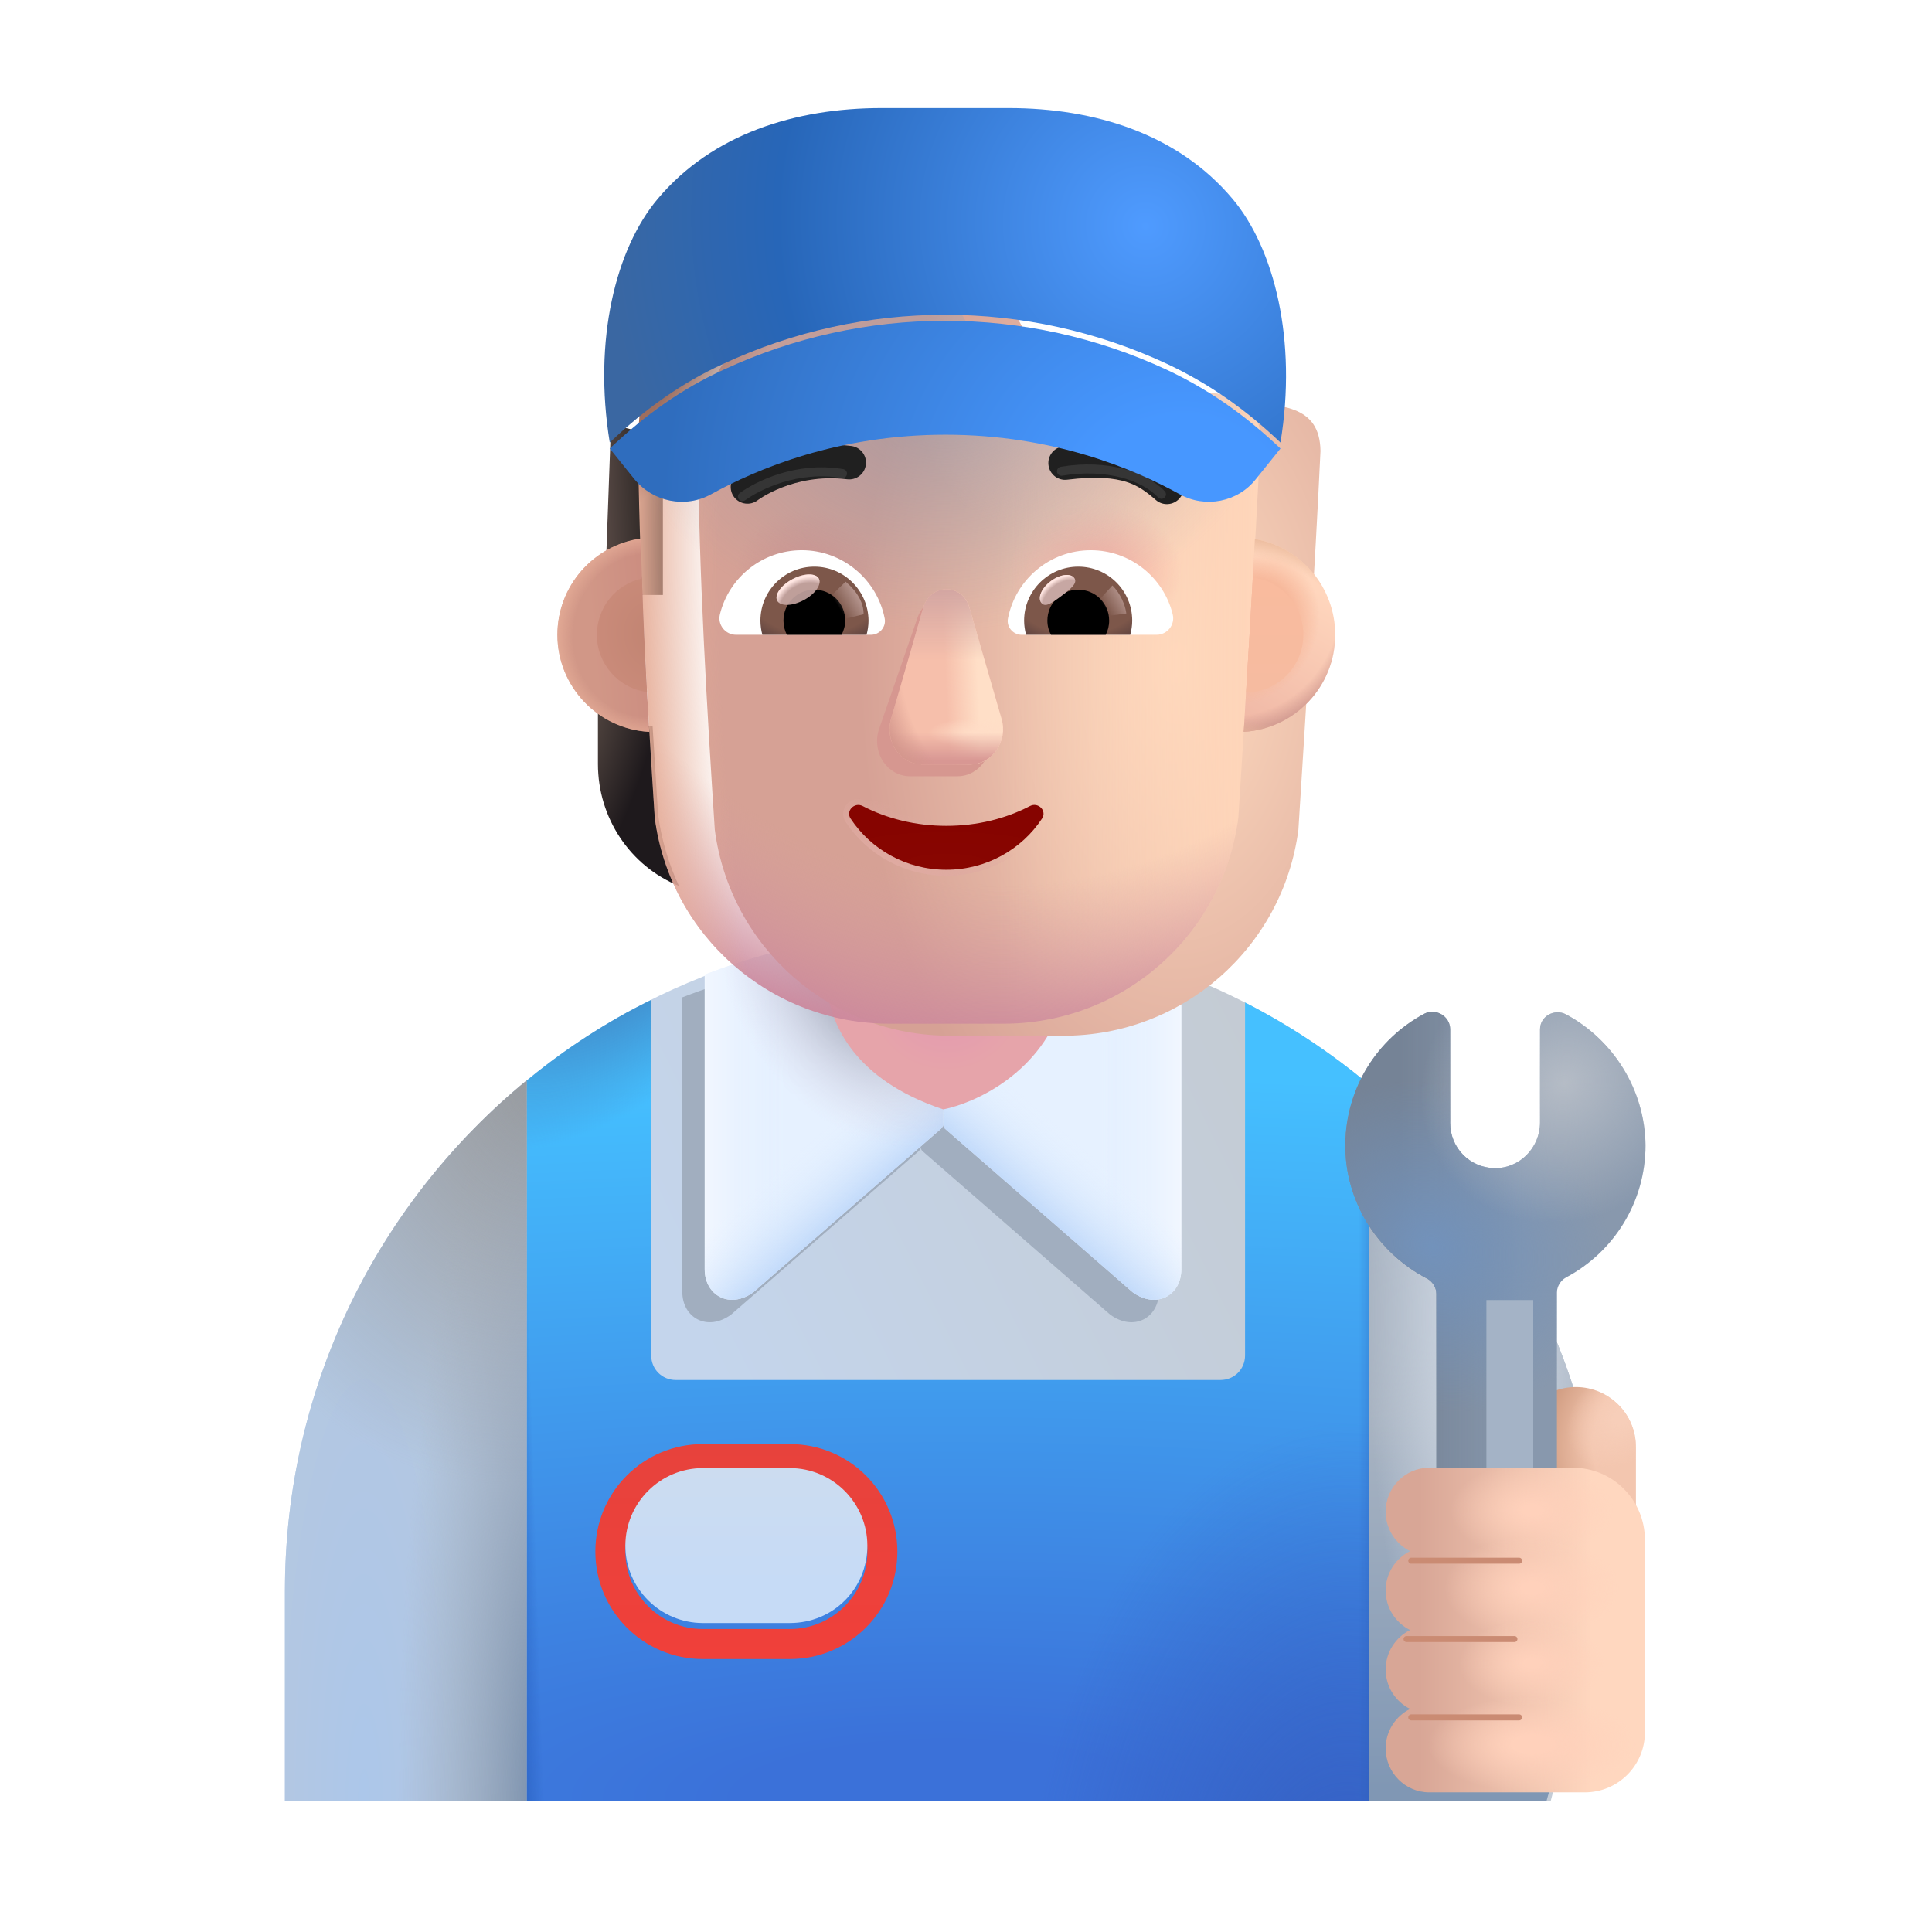 <?xml version="1.0" encoding="UTF-8" standalone="no"?><svg width='152' height='152' viewBox='0 0 152 152' fill='none' xmlns='http://www.w3.org/2000/svg'>
<path d='M74.381 73.223C45.706 73.223 22.416 96.465 22.416 125.187V141.721H121.995L126.298 125.187C126.298 96.465 103.056 73.223 74.381 73.223Z' fill='url(#paint0_linear_1_80)'/>
<g filter='url(#filter0_f_1_80)'>
<path d='M91.178 101.636V78.45C87.766 77.13 84.179 76.16 80.462 75.585L72.43 83.977L64.404 75.591C60.686 76.17 57.096 77.143 53.681 78.466V101.636C53.681 103.682 55.656 104.792 57.52 103.426L72.268 90.576C72.371 90.487 72.43 90.357 72.43 90.22C72.43 90.357 72.489 90.487 72.592 90.576L87.34 103.426C89.204 104.792 91.178 103.682 91.178 101.636Z' fill='#A1AEBF'/>
</g>
<path d='M92.94 76.683V99.869C92.94 101.915 90.966 103.025 89.102 101.659L74.353 88.809C74.251 88.719 74.192 88.59 74.192 88.453V82.21L82.223 73.818C85.94 74.393 89.527 75.363 92.94 76.683Z' fill='#E6F1FF'/>
<path d='M92.94 76.683V99.869C92.94 101.915 90.966 103.025 89.102 101.659L74.353 88.809C74.251 88.719 74.192 88.59 74.192 88.453V82.21L82.223 73.818C85.94 74.393 89.527 75.363 92.94 76.683Z' fill='url(#paint1_linear_1_80)'/>
<path d='M92.94 76.683V99.869C92.94 101.915 90.966 103.025 89.102 101.659L74.353 88.809C74.251 88.719 74.192 88.59 74.192 88.453V82.21L82.223 73.818C85.94 74.393 89.527 75.363 92.94 76.683Z' fill='url(#paint2_linear_1_80)'/>
<path d='M55.443 76.683V99.869C55.443 101.915 57.417 103.025 59.281 101.659L74.029 88.809C74.132 88.719 74.192 88.59 74.192 88.453V82.21L66.16 73.818C62.443 74.393 58.856 75.363 55.443 76.683Z' fill='#E6F1FF'/>
<path d='M55.443 76.683V99.869C55.443 101.915 57.417 103.025 59.281 101.659L74.029 88.809C74.132 88.719 74.192 88.59 74.192 88.453V82.21L66.16 73.818C62.443 74.393 58.856 75.363 55.443 76.683Z' fill='url(#paint3_linear_1_80)'/>
<path d='M55.443 76.683V99.869C55.443 101.915 57.417 103.025 59.281 101.659L74.029 88.809C74.132 88.719 74.192 88.59 74.192 88.453V82.21L66.16 73.818C62.443 74.393 58.856 75.363 55.443 76.683Z' fill='url(#paint4_linear_1_80)'/>
<path d='M55.443 76.683V99.869C55.443 101.915 57.417 103.025 59.281 101.659L74.029 88.809C74.132 88.719 74.192 88.59 74.192 88.453V82.21L66.16 73.818C62.443 74.393 58.856 75.363 55.443 76.683Z' fill='url(#paint5_radial_1_80)'/>
<path d='M41.454 141.721V84.984C29.835 94.511 22.416 108.976 22.416 125.187V141.721H41.454Z' fill='url(#paint6_radial_1_80)'/>
<path d='M41.454 141.721V84.984C29.835 94.511 22.416 108.976 22.416 125.187V141.721H41.454Z' fill='url(#paint7_radial_1_80)'/>
<path d='M41.454 141.721V84.984C29.835 94.511 22.416 108.976 22.416 125.187V141.721H41.454Z' fill='url(#paint8_radial_1_80)'/>
<path d='M107.592 85.236V141.722H121.664L126.299 125.188C126.299 109.118 119.024 94.764 107.592 85.236Z' fill='url(#paint9_linear_1_80)'/>
<path d='M107.592 85.236V141.722H121.664L126.299 125.188C126.299 109.118 119.024 94.764 107.592 85.236Z' fill='url(#paint10_radial_1_80)'/>
<path d='M123.983 109.126C126.581 109.126 128.707 111.252 128.707 113.85V124.668H119.259V113.85C119.259 111.252 121.385 109.126 123.983 109.126Z' fill='url(#paint11_radial_1_80)'/>
<path d='M123.983 109.126C126.581 109.126 128.707 111.252 128.707 113.85V124.668H119.259V113.85C119.259 111.252 121.385 109.126 123.983 109.126Z' fill='url(#paint12_radial_1_80)'/>
<path d='M97.955 78.872V106.635C97.955 107.721 97.105 108.572 96.018 108.572H53.171C52.084 108.572 51.234 107.721 51.234 106.635V78.668C50.576 78.989 49.925 79.326 49.281 79.678C47.572 80.622 45.922 81.661 44.337 82.785C43.347 83.492 42.385 84.231 41.455 84.999V141.722H107.734V85.354C104.743 82.843 101.464 80.664 97.955 78.872Z' fill='url(#paint13_radial_1_80)'/>
<path d='M97.955 78.872V106.635C97.955 107.721 97.105 108.572 96.018 108.572H53.171C52.084 108.572 51.234 107.721 51.234 106.635V78.668C50.576 78.989 49.925 79.326 49.281 79.678C47.572 80.622 45.922 81.661 44.337 82.785C43.347 83.492 42.385 84.231 41.455 84.999V141.722H107.734V85.354C104.743 82.843 101.464 80.664 97.955 78.872Z' fill='url(#paint14_radial_1_80)'/>
<path d='M97.955 78.872V106.635C97.955 107.721 97.105 108.572 96.018 108.572H53.171C52.084 108.572 51.234 107.721 51.234 106.635V78.668C50.576 78.989 49.925 79.326 49.281 79.678C47.572 80.622 45.922 81.661 44.337 82.785C43.347 83.492 42.385 84.231 41.455 84.999V141.722H107.734V85.354C104.743 82.843 101.464 80.664 97.955 78.872Z' fill='url(#paint15_linear_1_80)'/>
<path d='M97.955 78.872V106.635C97.955 107.721 97.105 108.572 96.018 108.572H53.171C52.084 108.572 51.234 107.721 51.234 106.635V78.668C50.576 78.989 49.925 79.326 49.281 79.678C47.572 80.622 45.922 81.661 44.337 82.785C43.347 83.492 42.385 84.231 41.455 84.999V141.722H107.734V85.354C104.743 82.843 101.464 80.664 97.955 78.872Z' fill='url(#paint16_linear_1_80)'/>
<path d='M97.955 78.872V106.635C97.955 107.721 97.105 108.572 96.018 108.572H53.171C52.084 108.572 51.234 107.721 51.234 106.635V78.668C50.576 78.989 49.925 79.326 49.281 79.678C47.572 80.622 45.922 81.661 44.337 82.785C43.347 83.492 42.385 84.231 41.455 84.999V141.722H107.734V85.354C104.743 82.843 101.464 80.664 97.955 78.872Z' fill='url(#paint17_radial_1_80)'/>
<g filter='url(#filter1_d_1_80)'>
<path d='M62.145 115.503C65.499 115.503 68.239 118.243 68.239 121.597C68.239 124.951 65.499 127.691 62.145 127.691H55.295C51.941 127.691 49.201 124.951 49.201 121.597C49.201 118.243 51.941 115.503 55.295 115.503H62.145ZM62.145 113.141H55.295C50.618 113.141 46.839 116.92 46.839 121.597C46.839 126.274 50.618 130.053 55.295 130.053H62.145C66.822 130.053 70.601 126.274 70.601 121.597C70.601 116.92 66.822 113.141 62.145 113.141Z' fill='url(#paint18_linear_1_80)'/>
</g>
<g filter='url(#filter2_i_1_80)'>
<path d='M62.145 127.691H55.295C51.941 127.691 49.201 124.951 49.201 121.597C49.201 118.243 51.941 115.503 55.295 115.503H62.145C65.499 115.503 68.239 118.243 68.239 121.597C68.239 124.998 65.546 127.691 62.145 127.691Z' fill='url(#paint19_linear_1_80)'/>
</g>
<g filter='url(#filter3_i_1_80)'>
<path d='M74.21 88.225C67.013 85.826 65.592 81.398 65.186 79.534H83.713C82.031 85.379 76.658 87.745 74.21 88.225Z' fill='url(#paint20_radial_1_80)'/>
</g>
<g filter='url(#filter4_i_1_80)'>
<path d='M122.492 80.511C121.591 80.039 120.453 80.653 120.453 81.693V89.02C120.453 91.005 118.84 92.659 116.848 92.612C114.904 92.565 113.386 91.005 113.386 89.067V81.693C113.386 80.653 112.248 79.991 111.346 80.464C107.647 82.449 105.181 86.278 105.133 90.722C105.086 95.307 107.742 99.325 111.584 101.31C112.011 101.546 112.295 102.019 112.295 102.492V132.271C112.295 134.87 114.429 136.997 117.038 136.997C119.647 136.997 121.781 134.87 121.781 132.271V102.397C121.781 101.924 122.065 101.451 122.492 101.215C126.239 99.23 128.753 95.307 128.753 90.816C128.705 86.42 126.192 82.497 122.492 80.511Z' fill='#8898AD'/>
<path d='M122.492 80.511C121.591 80.039 120.453 80.653 120.453 81.693V89.02C120.453 91.005 118.84 92.659 116.848 92.612C114.904 92.565 113.386 91.005 113.386 89.067V81.693C113.386 80.653 112.248 79.991 111.346 80.464C107.647 82.449 105.181 86.278 105.133 90.722C105.086 95.307 107.742 99.325 111.584 101.31C112.011 101.546 112.295 102.019 112.295 102.492V132.271C112.295 134.87 114.429 136.997 117.038 136.997C119.647 136.997 121.781 134.87 121.781 132.271V102.397C121.781 101.924 122.065 101.451 122.492 101.215C126.239 99.23 128.753 95.307 128.753 90.816C128.705 86.42 126.192 82.497 122.492 80.511Z' fill='url(#paint21_linear_1_80)'/>
<path d='M122.492 80.511C121.591 80.039 120.453 80.653 120.453 81.693V89.02C120.453 91.005 118.84 92.659 116.848 92.612C114.904 92.565 113.386 91.005 113.386 89.067V81.693C113.386 80.653 112.248 79.991 111.346 80.464C107.647 82.449 105.181 86.278 105.133 90.722C105.086 95.307 107.742 99.325 111.584 101.31C112.011 101.546 112.295 102.019 112.295 102.492V132.271C112.295 134.87 114.429 136.997 117.038 136.997C119.647 136.997 121.781 134.87 121.781 132.271V102.397C121.781 101.924 122.065 101.451 122.492 101.215C126.239 99.23 128.753 95.307 128.753 90.816C128.705 86.42 126.192 82.497 122.492 80.511Z' fill='url(#paint22_radial_1_80)'/>
<path d='M122.492 80.511C121.591 80.039 120.453 80.653 120.453 81.693V89.02C120.453 91.005 118.84 92.659 116.848 92.612C114.904 92.565 113.386 91.005 113.386 89.067V81.693C113.386 80.653 112.248 79.991 111.346 80.464C107.647 82.449 105.181 86.278 105.133 90.722C105.086 95.307 107.742 99.325 111.584 101.31C112.011 101.546 112.295 102.019 112.295 102.492V132.271C112.295 134.87 114.429 136.997 117.038 136.997C119.647 136.997 121.781 134.87 121.781 132.271V102.397C121.781 101.924 122.065 101.451 122.492 101.215C126.239 99.23 128.753 95.307 128.753 90.816C128.705 86.42 126.192 82.497 122.492 80.511Z' fill='url(#paint23_radial_1_80)'/>
</g>
<g filter='url(#filter5_f_1_80)'>
<path d='M120.628 102.28H116.943V119.577H120.628V102.28Z' fill='#A4B3C6'/>
</g>
<g filter='url(#filter6_i_1_80)'>
<path d='M108.307 119.639C108.307 117.744 109.843 116.182 111.739 116.182H123.035C126.166 116.182 128.704 118.72 128.704 121.851V136.997C128.704 139.607 126.589 141.722 123.98 141.722H111.739C109.843 141.722 108.307 140.16 108.307 138.264C108.307 136.91 109.091 135.726 110.231 135.16C109.091 134.594 108.307 133.411 108.307 132.056C108.307 130.701 109.091 129.517 110.231 128.952C109.091 128.386 108.307 127.202 108.307 125.848C108.307 124.493 109.091 123.309 110.231 122.744C109.091 122.178 108.307 120.994 108.307 119.639Z' fill='url(#paint24_linear_1_80)'/>
<path d='M108.307 119.639C108.307 117.744 109.843 116.182 111.739 116.182H123.035C126.166 116.182 128.704 118.72 128.704 121.851V136.997C128.704 139.607 126.589 141.722 123.98 141.722H111.739C109.843 141.722 108.307 140.16 108.307 138.264C108.307 136.91 109.091 135.726 110.231 135.16C109.091 134.594 108.307 133.411 108.307 132.056C108.307 130.701 109.091 129.517 110.231 128.952C109.091 128.386 108.307 127.202 108.307 125.848C108.307 124.493 109.091 123.309 110.231 122.744C109.091 122.178 108.307 120.994 108.307 119.639Z' fill='url(#paint25_radial_1_80)'/>
<path d='M108.307 119.639C108.307 117.744 109.843 116.182 111.739 116.182H123.035C126.166 116.182 128.704 118.72 128.704 121.851V136.997C128.704 139.607 126.589 141.722 123.98 141.722H111.739C109.843 141.722 108.307 140.16 108.307 138.264C108.307 136.91 109.091 135.726 110.231 135.16C109.091 134.594 108.307 133.411 108.307 132.056C108.307 130.701 109.091 129.517 110.231 128.952C109.091 128.386 108.307 127.202 108.307 125.848C108.307 124.493 109.091 123.309 110.231 122.744C109.091 122.178 108.307 120.994 108.307 119.639Z' fill='url(#paint26_radial_1_80)'/>
<path d='M108.307 119.639C108.307 117.744 109.843 116.182 111.739 116.182H123.035C126.166 116.182 128.704 118.72 128.704 121.851V136.997C128.704 139.607 126.589 141.722 123.98 141.722H111.739C109.843 141.722 108.307 140.16 108.307 138.264C108.307 136.91 109.091 135.726 110.231 135.16C109.091 134.594 108.307 133.411 108.307 132.056C108.307 130.701 109.091 129.517 110.231 128.952C109.091 128.386 108.307 127.202 108.307 125.848C108.307 124.493 109.091 123.309 110.231 122.744C109.091 122.178 108.307 120.994 108.307 119.639Z' fill='url(#paint27_radial_1_80)'/>
<path d='M108.307 119.639C108.307 117.744 109.843 116.182 111.739 116.182H123.035C126.166 116.182 128.704 118.72 128.704 121.851V136.997C128.704 139.607 126.589 141.722 123.98 141.722H111.739C109.843 141.722 108.307 140.16 108.307 138.264C108.307 136.91 109.091 135.726 110.231 135.16C109.091 134.594 108.307 133.411 108.307 132.056C108.307 130.701 109.091 129.517 110.231 128.952C109.091 128.386 108.307 127.202 108.307 125.848C108.307 124.493 109.091 123.309 110.231 122.744C109.091 122.178 108.307 120.994 108.307 119.639Z' fill='url(#paint28_radial_1_80)'/>
</g>
<g filter='url(#filter7_f_1_80)'>
<path d='M111.029 122.788H119.517' stroke='url(#paint29_linear_1_80)' stroke-width='0.472' stroke-linecap='round'/>
</g>
<g filter='url(#filter8_f_1_80)'>
<path d='M110.659 128.952H119.148' stroke='url(#paint30_linear_1_80)' stroke-width='0.472' stroke-linecap='round'/>
</g>
<g filter='url(#filter9_f_1_80)'>
<path d='M111.029 135.115H119.517' stroke='url(#paint31_linear_1_80)' stroke-width='0.472' stroke-linecap='round'/>
</g>
<path d='M48.07 33.38L52.151 34.408V46.807H47.587L48.07 33.38Z' fill='url(#paint32_linear_1_80)'/>
<path d='M96.751 34.408L100.624 33.084L101.314 46.807H96.751V34.408Z' fill='url(#paint33_linear_1_80)'/>
<path d='M97.561 57.145C99.154 57.093 100.647 56.553 101.861 55.678V60.104C101.861 64.35 99.332 68.132 95.487 69.702C96.296 67.978 96.852 66.1 97.131 64.092L97.561 57.145Z' fill='url(#paint34_radial_1_80)'/>
<path d='M51.342 57.145C49.749 57.093 48.256 56.553 47.042 55.678V60.104C47.042 64.35 49.572 68.132 53.417 69.702C52.607 67.978 52.05 66.1 51.772 64.092L51.342 57.145Z' fill='url(#paint35_radial_1_80)'/>
<g filter='url(#filter10_ii_1_80)'>
<path d='M51.513 64.348C52.736 73.629 60.634 80.54 69.985 80.54H78.954C88.305 80.54 96.203 73.629 97.426 64.348C97.987 55.393 98.749 43.49 99.165 34.539C99.115 30.893 96.042 30.869 92.411 30.716H85.755C81.216 30.716 77.107 28.039 75.241 23.857C74.762 22.659 73.602 21.868 72.316 21.868H66.265C57.49 21.868 50.215 25.666 50.215 34.539C50.215 43.385 50.932 55.48 51.513 64.348Z' fill='url(#paint36_radial_1_80)'/>
</g>
<path d='M51.514 64.348C52.737 73.629 60.635 80.54 69.986 80.54H78.955C88.305 80.54 96.204 73.629 97.427 64.348C97.988 55.393 98.75 43.49 99.166 34.539C99.115 30.893 96.043 30.869 92.412 30.716H85.756C81.218 30.716 77.108 28.039 75.242 23.857C74.763 22.659 73.603 21.868 72.317 21.868H66.266C57.492 21.868 50.216 25.666 50.216 34.539C50.216 43.385 50.934 55.48 51.514 64.348Z' fill='url(#paint37_linear_1_80)'/>
<path d='M51.514 64.348C52.737 73.629 60.635 80.54 69.986 80.54H78.955C88.305 80.54 96.204 73.629 97.427 64.348C97.988 55.393 98.75 43.49 99.166 34.539C99.115 30.893 96.043 30.869 92.412 30.716H85.756C81.218 30.716 77.108 28.039 75.242 23.857C74.763 22.659 73.603 21.868 72.317 21.868H66.266C57.492 21.868 50.216 25.666 50.216 34.539C50.216 43.385 50.934 55.48 51.514 64.348Z' fill='url(#paint38_radial_1_80)'/>
<path d='M51.514 64.348C52.737 73.629 60.635 80.54 69.986 80.54H78.955C88.305 80.54 96.204 73.629 97.427 64.348C97.988 55.393 98.75 43.49 99.166 34.539C99.115 30.893 96.043 30.869 92.412 30.716H85.756C81.218 30.716 77.108 28.039 75.242 23.857C74.763 22.659 73.603 21.868 72.317 21.868H66.266C57.492 21.868 50.216 25.666 50.216 34.539C50.216 43.385 50.934 55.48 51.514 64.348Z' fill='url(#paint39_radial_1_80)'/>
<path d='M51.514 64.348C52.737 73.629 60.635 80.54 69.986 80.54H78.955C88.305 80.54 96.204 73.629 97.427 64.348C97.988 55.393 98.75 43.49 99.166 34.539C99.115 30.893 96.043 30.869 92.412 30.716H85.756C81.218 30.716 77.108 28.039 75.242 23.857C74.763 22.659 73.603 21.868 72.317 21.868H66.266C57.492 21.868 50.216 25.666 50.216 34.539C50.216 43.385 50.934 55.48 51.514 64.348Z' fill='url(#paint40_radial_1_80)'/>
<path d='M51.514 64.348C52.737 73.629 60.635 80.54 69.986 80.54H78.955C88.305 80.54 96.204 73.629 97.427 64.348C97.988 55.393 98.75 43.49 99.166 34.539C99.115 30.893 96.043 30.869 92.412 30.716H85.756C81.218 30.716 77.108 28.039 75.242 23.857C74.763 22.659 73.603 21.868 72.317 21.868H66.266C57.492 21.868 50.216 25.666 50.216 34.539C50.216 43.385 50.934 55.48 51.514 64.348Z' fill='url(#paint41_radial_1_80)'/>
<path d='M51.514 64.348C52.737 73.629 60.635 80.54 69.986 80.54H78.955C88.305 80.54 96.204 73.629 97.427 64.348C97.988 55.393 98.75 43.49 99.166 34.539C99.115 30.893 96.043 30.869 92.412 30.716H85.756C81.218 30.716 77.108 28.039 75.242 23.857C74.763 22.659 73.603 21.868 72.317 21.868H66.266C57.492 21.868 50.216 25.666 50.216 34.539C50.216 43.385 50.934 55.48 51.514 64.348Z' fill='url(#paint42_radial_1_80)'/>
<path d='M51.514 64.348C52.737 73.629 60.635 80.54 69.986 80.54H78.955C88.305 80.54 96.204 73.629 97.427 64.348C97.988 55.393 98.75 43.49 99.166 34.539C99.115 30.893 96.043 30.869 92.412 30.716H85.756C81.218 30.716 77.108 28.039 75.242 23.857C74.763 22.659 73.603 21.868 72.317 21.868H66.266C57.492 21.868 50.216 25.666 50.216 34.539C50.216 43.385 50.934 55.48 51.514 64.348Z' fill='url(#paint43_radial_1_80)'/>
<path d='M51.514 64.348C52.737 73.629 60.635 80.54 69.986 80.54H78.955C88.305 80.54 96.204 73.629 97.427 64.348C97.988 55.393 98.75 43.49 99.166 34.539C99.115 30.893 96.043 30.869 92.412 30.716H85.756C81.218 30.716 77.108 28.039 75.242 23.857C74.763 22.659 73.603 21.868 72.317 21.868H66.266C57.492 21.868 50.216 25.666 50.216 34.539C50.216 43.385 50.934 55.48 51.514 64.348Z' fill='url(#paint44_radial_1_80)'/>
<g filter='url(#filter11_f_1_80)'>
<path d='M72.138 48.736L69.12 57.476C68.605 59.273 69.842 61.071 71.595 61.071H75.333C77.087 61.071 78.324 59.246 77.808 57.476L75.282 48.736C74.74 46.8 72.706 46.8 72.138 48.736Z' fill='#D69790'/>
</g>
<g filter='url(#filter12_f_1_80)'>
<path d='M72.633 47.807L70.107 56.546C69.591 58.344 70.829 60.141 72.582 60.141H76.32C78.073 60.141 79.311 58.316 78.795 56.546L76.268 47.807C75.727 45.871 73.201 45.871 72.633 47.807Z' fill='#F6BFAB'/>
<path d='M72.633 47.807L70.107 56.546C69.591 58.344 70.829 60.141 72.582 60.141H76.32C78.073 60.141 79.311 58.316 78.795 56.546L76.268 47.807C75.727 45.871 73.201 45.871 72.633 47.807Z' fill='url(#paint45_linear_1_80)'/>
<path d='M72.633 47.807L70.107 56.546C69.591 58.344 70.829 60.141 72.582 60.141H76.32C78.073 60.141 79.311 58.316 78.795 56.546L76.268 47.807C75.727 45.871 73.201 45.871 72.633 47.807Z' fill='url(#paint46_radial_1_80)'/>
<path d='M72.633 47.807L70.107 56.546C69.591 58.344 70.829 60.141 72.582 60.141H76.32C78.073 60.141 79.311 58.316 78.795 56.546L76.268 47.807C75.727 45.871 73.201 45.871 72.633 47.807Z' fill='url(#paint47_linear_1_80)'/>
<path d='M72.633 47.807L70.107 56.546C69.591 58.344 70.829 60.141 72.582 60.141H76.32C78.073 60.141 79.311 58.316 78.795 56.546L76.268 47.807C75.727 45.871 73.201 45.871 72.633 47.807Z' fill='url(#paint48_radial_1_80)'/>
<path d='M72.633 47.807L70.107 56.546C69.591 58.344 70.829 60.141 72.582 60.141H76.32C78.073 60.141 79.311 58.316 78.795 56.546L76.268 47.807C75.727 45.871 73.201 45.871 72.633 47.807Z' fill='url(#paint49_linear_1_80)'/>
</g>
<g filter='url(#filter13_f_1_80)'>
<path d='M67.975 63.203C69.846 64.178 72.076 64.738 74.452 64.738C76.852 64.738 79.058 64.178 80.929 63.203C81.357 62.986 81.807 63.11 82.077 63.391C82.349 63.673 82.449 64.127 82.176 64.537M67.975 63.203L81.979 64.406M67.975 63.203C67.544 62.984 67.093 63.119 66.826 63.401C66.557 63.684 66.452 64.136 66.729 64.538M67.975 63.203L66.925 64.406M82.176 64.537C82.176 64.537 82.176 64.537 82.176 64.537ZM82.176 64.537L81.979 64.406M82.176 64.537C80.541 67.014 77.694 68.664 74.452 68.664C71.211 68.664 68.364 67.014 66.729 64.538M81.979 64.406C80.387 66.819 77.612 68.428 74.452 68.428C71.292 68.428 68.517 66.819 66.925 64.406M66.729 64.538C66.73 64.539 66.729 64.538 66.729 64.538ZM66.729 64.538L66.925 64.406' stroke='url(#paint50_linear_1_80)' stroke-width='0.472'/>
</g>
<path d='M74.451 64.974C72.039 64.974 69.771 64.406 67.865 63.413C67.213 63.082 66.514 63.815 66.924 64.406C68.516 66.82 71.291 68.428 74.451 68.428C77.612 68.428 80.386 66.82 81.978 64.406C82.388 63.791 81.689 63.082 81.037 63.413C79.131 64.406 76.888 64.974 74.451 64.974Z' fill='url(#paint51_radial_1_80)'/>
<g filter='url(#filter14_i_1_80)'>
<path d='M92.198 38.296C91.365 37.57 90.396 36.802 88.929 36.34C87.483 35.885 85.672 35.762 83.165 36.069C82.442 36.157 81.928 36.815 82.017 37.538C82.105 38.26 82.763 38.775 83.485 38.686C85.773 38.406 87.174 38.552 88.138 38.855C89.08 39.152 89.718 39.633 90.466 40.284C91.015 40.762 91.848 40.705 92.326 40.156C92.804 39.607 92.747 38.774 92.198 38.296Z' fill='#202020'/>
</g>
<g filter='url(#filter15_i_1_80)'>
<path d='M58.235 37.743C58.663 37.486 59.279 37.158 60.058 36.852C61.614 36.24 63.84 35.709 66.501 36.035C67.224 36.123 67.738 36.78 67.65 37.503C67.562 38.226 66.904 38.74 66.181 38.652C64.05 38.391 62.271 38.816 61.023 39.306C60.399 39.552 59.912 39.812 59.589 40.005C59.427 40.102 59.307 40.182 59.232 40.234C59.194 40.26 59.168 40.279 59.153 40.29L59.14 40.3C58.565 40.742 57.74 40.638 57.294 40.065C56.847 39.49 56.951 38.662 57.525 38.215L58.235 37.743Z' fill='#202020'/>
</g>
<path d='M85.819 43.289C88.924 43.289 91.546 45.43 92.26 48.322C92.472 49.152 91.835 49.942 90.987 49.942H80.381C79.706 49.942 79.166 49.325 79.301 48.65C79.898 45.603 82.579 43.289 85.819 43.289Z' fill='white'/>
<path d='M84.834 44.581C87.187 44.581 89.077 46.49 89.077 48.824C89.077 49.209 89.019 49.595 88.922 49.942H80.727C80.63 49.576 80.572 49.209 80.572 48.824C80.572 46.49 82.481 44.581 84.834 44.581Z' fill='url(#paint52_radial_1_80)'/>
<path d='M82.403 48.824C82.403 47.474 83.483 46.394 84.833 46.394C86.183 46.394 87.263 47.474 87.263 48.824C87.263 49.229 87.167 49.614 86.993 49.942H82.693C82.5 49.614 82.403 49.229 82.403 48.824Z' fill='black'/>
<g filter='url(#filter16_f_1_80)'>
<path d='M84.52 45.477C84.822 45.882 84.19 46.374 83.472 46.912C82.753 47.449 82.221 47.827 81.918 47.422C81.616 47.018 81.954 46.255 82.672 45.718C83.39 45.181 84.217 45.073 84.52 45.477Z' fill='#C7A7A3'/>
<path d='M84.52 45.477C84.822 45.882 84.19 46.374 83.472 46.912C82.753 47.449 82.221 47.827 81.918 47.422C81.616 47.018 81.954 46.255 82.672 45.718C83.39 45.181 84.217 45.073 84.52 45.477Z' fill='url(#paint53_radial_1_80)'/>
</g>
<g filter='url(#filter17_f_1_80)'>
<path d='M88.614 48.264C88.457 47.167 87.816 46.34 87.514 46.064L86.279 47.42L86.836 48.505L88.614 48.264Z' fill='url(#paint54_linear_1_80)'/>
</g>
<path d='M63.083 43.288C59.978 43.288 57.355 45.429 56.642 48.321C56.43 49.151 57.066 49.942 57.914 49.942H68.522C69.197 49.942 69.737 49.324 69.602 48.65C69.004 45.602 66.304 43.288 63.083 43.288Z' fill='white'/>
<path d='M64.069 44.581C61.716 44.581 59.826 46.49 59.826 48.824C59.826 49.21 59.884 49.595 59.98 49.942H68.177C68.273 49.576 68.331 49.21 68.331 48.824C68.312 46.49 66.422 44.581 64.069 44.581Z' fill='url(#paint55_radial_1_80)'/>
<path d='M66.498 48.822C66.498 47.473 65.418 46.393 64.069 46.393C62.719 46.393 61.639 47.473 61.639 48.822C61.639 49.228 61.735 49.613 61.908 49.941H66.209C66.383 49.613 66.498 49.228 66.498 48.822Z' fill='black'/>
<g filter='url(#filter18_f_1_80)'>
<path d='M67.945 48.325C67.945 46.953 66.83 46.039 66.529 45.763L65.158 47.089L66.002 48.806L67.945 48.325Z' fill='url(#paint56_linear_1_80)'/>
</g>
<g filter='url(#filter19_f_1_80)'>
<path d='M63.226 47.22C64.13 46.742 64.666 45.982 64.424 45.525C64.181 45.068 63.252 45.085 62.348 45.564C61.444 46.043 60.908 46.802 61.15 47.259C61.393 47.717 62.322 47.699 63.226 47.22Z' fill='#C7A7A3' fill-opacity='0.9'/>
<path d='M63.226 47.22C64.13 46.742 64.666 45.982 64.424 45.525C64.181 45.068 63.252 45.085 62.348 45.564C61.444 46.043 60.908 46.802 61.15 47.259C61.393 47.717 62.322 47.699 63.226 47.22Z' fill='url(#paint57_radial_1_80)'/>
</g>
<path d='M97.849 57.578C98.162 52.519 98.463 47.466 98.726 42.407C102.318 43.035 105.048 46.17 105.048 49.942C105.048 54.015 101.864 57.345 97.849 57.578Z' fill='url(#paint58_linear_1_80)'/>
<path d='M97.849 57.578C98.162 52.519 98.463 47.466 98.726 42.407C102.318 43.035 105.048 46.17 105.048 49.942C105.048 54.015 101.864 57.345 97.849 57.578Z' fill='url(#paint59_radial_1_80)'/>
<path d='M97.849 57.578C98.162 52.519 98.463 47.466 98.726 42.407C102.318 43.035 105.048 46.17 105.048 49.942C105.048 54.015 101.864 57.345 97.849 57.578Z' fill='url(#paint60_radial_1_80)'/>
<path d='M97.849 57.578C98.162 52.519 98.463 47.466 98.726 42.407C102.318 43.035 105.048 46.17 105.048 49.942C105.048 54.015 101.864 57.345 97.849 57.578Z' fill='url(#paint61_radial_1_80)'/>
<path d='M50.427 42.368C46.712 42.891 43.855 46.083 43.855 49.942C43.855 54.026 47.055 57.362 51.085 57.58C50.778 52.5 50.525 47.449 50.427 42.368Z' fill='url(#paint62_linear_1_80)'/>
<path d='M50.427 42.368C46.712 42.891 43.855 46.083 43.855 49.942C43.855 54.026 47.055 57.362 51.085 57.58C50.778 52.5 50.525 47.449 50.427 42.368Z' fill='url(#paint63_radial_1_80)'/>
<g filter='url(#filter20_f_1_80)'>
<path d='M50.502 45.511C48.474 45.965 46.959 47.777 46.959 49.942C46.959 52.247 48.675 54.15 50.899 54.445C50.734 51.465 50.596 48.491 50.502 45.511Z' fill='url(#paint64_radial_1_80)'/>
</g>
<g filter='url(#filter21_f_1_80)'>
<path d='M98.037 54.483C98.221 51.466 98.398 48.451 98.563 45.434C100.804 45.714 102.537 47.625 102.537 49.941C102.537 52.435 100.527 54.46 98.037 54.483Z' fill='url(#paint65_linear_1_80)'/>
</g>
<g filter='url(#filter22_f_1_80)'>
<path d='M58.413 39.071C59.635 38.195 62.68 36.653 66.282 37.258' stroke='#353535' stroke-width='0.709' stroke-linecap='round'/>
</g>
<g filter='url(#filter23_f_1_80)'>
<path d='M91.378 38.888C90.038 37.475 87.111 36.469 83.51 37.075' stroke='#353535' stroke-width='0.709' stroke-linecap='round'/>
</g>
<g filter='url(#filter24_i_1_80)'>
<path d='M56.902 29.572C53.689 31.037 50.808 33.068 47.973 35.761L49.91 38.17C51.374 39.965 53.925 40.485 55.957 39.351C59.547 37.367 65.925 34.674 74.381 34.674C82.837 34.674 89.214 37.367 92.804 39.351C94.836 40.485 97.387 39.965 98.804 38.17L100.741 35.761C97.906 33.068 95.025 31.084 91.812 29.572C80.758 24.423 67.956 24.423 56.902 29.572Z' fill='url(#paint66_radial_1_80)'/>
</g>
<g filter='url(#filter25_i_1_80)'>
<path d='M79.341 9.448C86.144 9.448 92.663 11.479 96.962 16.581C100.269 20.502 102.064 27.73 100.741 35.761C97.907 33.068 95.025 31.084 91.813 29.573C80.758 24.423 67.956 24.423 56.902 29.573C53.69 31.037 50.808 33.068 47.973 35.761C46.651 27.683 48.446 20.502 51.753 16.581C56.051 11.479 62.571 9.448 69.373 9.448H79.341Z' fill='url(#paint67_radial_1_80)'/>
</g>
<defs>
<filter id='filter0_f_1_80' x='48.957' y='70.861' width='46.945' height='37.892' filterUnits='userSpaceOnUse' color-interpolation-filters='sRGB'>
<feFlood flood-opacity='0' result='BackgroundImageFix'/>
<feBlend mode='normal' in='SourceGraphic' in2='BackgroundImageFix' result='shape'/>
<feGaussianBlur stdDeviation='2.362' result='effect1_foregroundBlur_1_80'/>
</filter>
<filter id='filter1_d_1_80' x='46.13' y='112.905' width='25.179' height='18.329' filterUnits='userSpaceOnUse' color-interpolation-filters='sRGB'>
<feFlood flood-opacity='0' result='BackgroundImageFix'/>
<feColorMatrix in='SourceAlpha' type='matrix' values='0 0 0 0 0 0 0 0 0 0 0 0 0 0 0 0 0 0 127 0' result='hardAlpha'/>
<feOffset dy='0.472'/>
<feGaussianBlur stdDeviation='0.354'/>
<feComposite in2='hardAlpha' operator='out'/>
<feColorMatrix type='matrix' values='0 0 0 0 0.188 0 0 0 0 0.384 0 0 0 0 0.824 0 0 0 1 0'/>
<feBlend mode='normal' in2='BackgroundImageFix' result='effect1_dropShadow_1_80'/>
<feBlend mode='normal' in='SourceGraphic' in2='effect1_dropShadow_1_80' result='shape'/>
</filter>
<filter id='filter2_i_1_80' x='49.201' y='115.503' width='19.038' height='12.188' filterUnits='userSpaceOnUse' color-interpolation-filters='sRGB'>
<feFlood flood-opacity='0' result='BackgroundImageFix'/>
<feBlend mode='normal' in='SourceGraphic' in2='BackgroundImageFix' result='shape'/>
<feColorMatrix in='SourceAlpha' type='matrix' values='0 0 0 0 0 0 0 0 0 0 0 0 0 0 0 0 0 0 127 0' result='hardAlpha'/>
<feOffset/>
<feGaussianBlur stdDeviation='0.591'/>
<feComposite in2='hardAlpha' operator='arithmetic' k2='-1' k3='1'/>
<feColorMatrix type='matrix' values='0 0 0 0 0.882 0 0 0 0 0.808 0 0 0 0 0.929 0 0 0 1 0'/>
<feBlend mode='normal' in2='shape' result='effect1_innerShadow_1_80'/>
</filter>
<filter id='filter3_i_1_80' x='65.186' y='78.589' width='18.527' height='9.637' filterUnits='userSpaceOnUse' color-interpolation-filters='sRGB'>
<feFlood flood-opacity='0' result='BackgroundImageFix'/>
<feBlend mode='normal' in='SourceGraphic' in2='BackgroundImageFix' result='shape'/>
<feColorMatrix in='SourceAlpha' type='matrix' values='0 0 0 0 0 0 0 0 0 0 0 0 0 0 0 0 0 0 127 0' result='hardAlpha'/>
<feOffset dy='-0.945'/>
<feGaussianBlur stdDeviation='0.945'/>
<feComposite in2='hardAlpha' operator='arithmetic' k2='-1' k3='1'/>
<feColorMatrix type='matrix' values='0 0 0 0 0.812 0 0 0 0 0.573 0 0 0 0 0.522 0 0 0 1 0'/>
<feBlend mode='normal' in2='shape' result='effect1_innerShadow_1_80'/>
</filter>
<filter id='filter4_i_1_80' x='105.133' y='79.6' width='24.328' height='57.397' filterUnits='userSpaceOnUse' color-interpolation-filters='sRGB'>
<feFlood flood-opacity='0' result='BackgroundImageFix'/>
<feBlend mode='normal' in='SourceGraphic' in2='BackgroundImageFix' result='shape'/>
<feColorMatrix in='SourceAlpha' type='matrix' values='0 0 0 0 0 0 0 0 0 0 0 0 0 0 0 0 0 0 127 0' result='hardAlpha'/>
<feOffset dx='0.709' dy='-0.709'/>
<feGaussianBlur stdDeviation='0.709'/>
<feComposite in2='hardAlpha' operator='arithmetic' k2='-1' k3='1'/>
<feColorMatrix type='matrix' values='0 0 0 0 0.384 0 0 0 0 0.483 0 0 0 0 0.612 0 0 0 1 0'/>
<feBlend mode='normal' in2='shape' result='effect1_innerShadow_1_80'/>
</filter>
<filter id='filter5_f_1_80' x='113.872' y='99.209' width='9.827' height='23.439' filterUnits='userSpaceOnUse' color-interpolation-filters='sRGB'>
<feFlood flood-opacity='0' result='BackgroundImageFix'/>
<feBlend mode='normal' in='SourceGraphic' in2='BackgroundImageFix' result='shape'/>
<feGaussianBlur stdDeviation='1.535' result='effect1_foregroundBlur_1_80'/>
</filter>
<filter id='filter6_i_1_80' x='108.307' y='115.474' width='21.106' height='26.248' filterUnits='userSpaceOnUse' color-interpolation-filters='sRGB'>
<feFlood flood-opacity='0' result='BackgroundImageFix'/>
<feBlend mode='normal' in='SourceGraphic' in2='BackgroundImageFix' result='shape'/>
<feColorMatrix in='SourceAlpha' type='matrix' values='0 0 0 0 0 0 0 0 0 0 0 0 0 0 0 0 0 0 127 0' result='hardAlpha'/>
<feOffset dx='0.709' dy='-0.709'/>
<feGaussianBlur stdDeviation='2.362'/>
<feComposite in2='hardAlpha' operator='arithmetic' k2='-1' k3='1'/>
<feColorMatrix type='matrix' values='0 0 0 0 0.729 0 0 0 0 0.51 0 0 0 0 0.604 0 0 0 1 0'/>
<feBlend mode='normal' in2='shape' result='effect1_innerShadow_1_80'/>
</filter>
<filter id='filter7_f_1_80' x='110.32' y='122.08' width='9.906' height='1.417' filterUnits='userSpaceOnUse' color-interpolation-filters='sRGB'>
<feFlood flood-opacity='0' result='BackgroundImageFix'/>
<feBlend mode='normal' in='SourceGraphic' in2='BackgroundImageFix' result='shape'/>
<feGaussianBlur stdDeviation='0.236' result='effect1_foregroundBlur_1_80'/>
</filter>
<filter id='filter8_f_1_80' x='109.951' y='128.243' width='9.906' height='1.417' filterUnits='userSpaceOnUse' color-interpolation-filters='sRGB'>
<feFlood flood-opacity='0' result='BackgroundImageFix'/>
<feBlend mode='normal' in='SourceGraphic' in2='BackgroundImageFix' result='shape'/>
<feGaussianBlur stdDeviation='0.236' result='effect1_foregroundBlur_1_80'/>
</filter>
<filter id='filter9_f_1_80' x='110.32' y='134.407' width='9.906' height='1.417' filterUnits='userSpaceOnUse' color-interpolation-filters='sRGB'>
<feFlood flood-opacity='0' result='BackgroundImageFix'/>
<feBlend mode='normal' in='SourceGraphic' in2='BackgroundImageFix' result='shape'/>
<feGaussianBlur stdDeviation='0.236' result='effect1_foregroundBlur_1_80'/>
</filter>
<filter id='filter10_ii_1_80' x='50.215' y='21.868' width='53.674' height='59.616' filterUnits='userSpaceOnUse' color-interpolation-filters='sRGB'>
<feFlood flood-opacity='0' result='BackgroundImageFix'/>
<feBlend mode='normal' in='SourceGraphic' in2='BackgroundImageFix' result='shape'/>
<feColorMatrix in='SourceAlpha' type='matrix' values='0 0 0 0 0 0 0 0 0 0 0 0 0 0 0 0 0 0 127 0' result='hardAlpha'/>
<feOffset dx='4.724'/>
<feGaussianBlur stdDeviation='3.307'/>
<feComposite in2='hardAlpha' operator='arithmetic' k2='-1' k3='1'/>
<feColorMatrix type='matrix' values='0 0 0 0 0.914 0 0 0 0 0.686 0 0 0 0 0.592 0 0 0 1 0'/>
<feBlend mode='normal' in2='shape' result='effect1_innerShadow_1_80'/>
<feColorMatrix in='SourceAlpha' type='matrix' values='0 0 0 0 0 0 0 0 0 0 0 0 0 0 0 0 0 0 127 0' result='hardAlpha'/>
<feOffset dy='0.945'/>
<feGaussianBlur stdDeviation='1.772'/>
<feComposite in2='hardAlpha' operator='arithmetic' k2='-1' k3='1'/>
<feColorMatrix type='matrix' values='0 0 0 0 0.78 0 0 0 0 0.569 0 0 0 0 0.486 0 0 0 1 0'/>
<feBlend mode='normal' in2='effect1_innerShadow_1_80' result='effect2_innerShadow_1_80'/>
</filter>
<filter id='filter11_f_1_80' x='64.278' y='42.56' width='18.372' height='23.235' filterUnits='userSpaceOnUse' color-interpolation-filters='sRGB'>
<feFlood flood-opacity='0' result='BackgroundImageFix'/>
<feBlend mode='normal' in='SourceGraphic' in2='BackgroundImageFix' result='shape'/>
<feGaussianBlur stdDeviation='2.362' result='effect1_foregroundBlur_1_80'/>
</filter>
<filter id='filter12_f_1_80' x='69.044' y='45.41' width='10.814' height='15.676' filterUnits='userSpaceOnUse' color-interpolation-filters='sRGB'>
<feFlood flood-opacity='0' result='BackgroundImageFix'/>
<feBlend mode='normal' in='SourceGraphic' in2='BackgroundImageFix' result='shape'/>
<feGaussianBlur stdDeviation='0.472' result='effect1_foregroundBlur_1_80'/>
</filter>
<filter id='filter13_f_1_80' x='65.857' y='62.384' width='17.189' height='6.989' filterUnits='userSpaceOnUse' color-interpolation-filters='sRGB'>
<feFlood flood-opacity='0' result='BackgroundImageFix'/>
<feBlend mode='normal' in='SourceGraphic' in2='BackgroundImageFix' result='shape'/>
<feGaussianBlur stdDeviation='0.236' result='effect1_foregroundBlur_1_80'/>
</filter>
<filter id='filter14_i_1_80' x='82.007' y='34.955' width='11.116' height='5.653' filterUnits='userSpaceOnUse' color-interpolation-filters='sRGB'>
<feFlood flood-opacity='0' result='BackgroundImageFix'/>
<feBlend mode='normal' in='SourceGraphic' in2='BackgroundImageFix' result='shape'/>
<feColorMatrix in='SourceAlpha' type='matrix' values='0 0 0 0 0 0 0 0 0 0 0 0 0 0 0 0 0 0 127 0' result='hardAlpha'/>
<feOffset dx='0.472' dy='-0.945'/>
<feGaussianBlur stdDeviation='0.591'/>
<feComposite in2='hardAlpha' operator='arithmetic' k2='-1' k3='1'/>
<feColorMatrix type='matrix' values='0 0 0 0 0.059 0 0 0 0 0.055 0 0 0 0 0.059 0 0 0 1 0'/>
<feBlend mode='normal' in2='shape' result='effect1_innerShadow_1_80'/>
</filter>
<filter id='filter15_i_1_80' x='57.016' y='34.991' width='11.116' height='5.583' filterUnits='userSpaceOnUse' color-interpolation-filters='sRGB'>
<feFlood flood-opacity='0' result='BackgroundImageFix'/>
<feBlend mode='normal' in='SourceGraphic' in2='BackgroundImageFix' result='shape'/>
<feColorMatrix in='SourceAlpha' type='matrix' values='0 0 0 0 0 0 0 0 0 0 0 0 0 0 0 0 0 0 127 0' result='hardAlpha'/>
<feOffset dx='0.472' dy='-0.945'/>
<feGaussianBlur stdDeviation='0.591'/>
<feComposite in2='hardAlpha' operator='arithmetic' k2='-1' k3='1'/>
<feColorMatrix type='matrix' values='0 0 0 0 0.059 0 0 0 0 0.055 0 0 0 0 0.059 0 0 0 1 0'/>
<feBlend mode='normal' in2='shape' result='effect1_innerShadow_1_80'/>
</filter>
<filter id='filter16_f_1_80' x='81.335' y='44.76' width='3.734' height='3.304' filterUnits='userSpaceOnUse' color-interpolation-filters='sRGB'>
<feFlood flood-opacity='0' result='BackgroundImageFix'/>
<feBlend mode='normal' in='SourceGraphic' in2='BackgroundImageFix' result='shape'/>
<feGaussianBlur stdDeviation='0.236' result='effect1_foregroundBlur_1_80'/>
</filter>
<filter id='filter17_f_1_80' x='85.334' y='45.119' width='4.225' height='4.33' filterUnits='userSpaceOnUse' color-interpolation-filters='sRGB'>
<feFlood flood-opacity='0' result='BackgroundImageFix'/>
<feBlend mode='normal' in='SourceGraphic' in2='BackgroundImageFix' result='shape'/>
<feGaussianBlur stdDeviation='0.472' result='effect1_foregroundBlur_1_80'/>
</filter>
<filter id='filter18_f_1_80' x='64.213' y='44.818' width='4.677' height='4.933' filterUnits='userSpaceOnUse' color-interpolation-filters='sRGB'>
<feFlood flood-opacity='0' result='BackgroundImageFix'/>
<feBlend mode='normal' in='SourceGraphic' in2='BackgroundImageFix' result='shape'/>
<feGaussianBlur stdDeviation='0.472' result='effect1_foregroundBlur_1_80'/>
</filter>
<filter id='filter19_f_1_80' x='60.62' y='44.721' width='4.335' height='3.343' filterUnits='userSpaceOnUse' color-interpolation-filters='sRGB'>
<feFlood flood-opacity='0' result='BackgroundImageFix'/>
<feBlend mode='normal' in='SourceGraphic' in2='BackgroundImageFix' result='shape'/>
<feGaussianBlur stdDeviation='0.236' result='effect1_foregroundBlur_1_80'/>
</filter>
<filter id='filter20_f_1_80' x='45.778' y='44.33' width='6.303' height='11.296' filterUnits='userSpaceOnUse' color-interpolation-filters='sRGB'>
<feFlood flood-opacity='0' result='BackgroundImageFix'/>
<feBlend mode='normal' in='SourceGraphic' in2='BackgroundImageFix' result='shape'/>
<feGaussianBlur stdDeviation='0.591' result='effect1_foregroundBlur_1_80'/>
</filter>
<filter id='filter21_f_1_80' x='95.675' y='43.072' width='9.224' height='13.773' filterUnits='userSpaceOnUse' color-interpolation-filters='sRGB'>
<feFlood flood-opacity='0' result='BackgroundImageFix'/>
<feBlend mode='normal' in='SourceGraphic' in2='BackgroundImageFix' result='shape'/>
<feGaussianBlur stdDeviation='1.181' result='effect1_foregroundBlur_1_80'/>
</filter>
<filter id='filter22_f_1_80' x='57.35' y='36.058' width='9.995' height='4.076' filterUnits='userSpaceOnUse' color-interpolation-filters='sRGB'>
<feFlood flood-opacity='0' result='BackgroundImageFix'/>
<feBlend mode='normal' in='SourceGraphic' in2='BackgroundImageFix' result='shape'/>
<feGaussianBlur stdDeviation='0.354' result='effect1_foregroundBlur_1_80'/>
</filter>
<filter id='filter23_f_1_80' x='82.447' y='35.832' width='9.995' height='4.118' filterUnits='userSpaceOnUse' color-interpolation-filters='sRGB'>
<feFlood flood-opacity='0' result='BackgroundImageFix'/>
<feBlend mode='normal' in='SourceGraphic' in2='BackgroundImageFix' result='shape'/>
<feGaussianBlur stdDeviation='0.354' result='effect1_foregroundBlur_1_80'/>
</filter>
<filter id='filter24_i_1_80' x='47.973' y='25.238' width='52.768' height='14.712' filterUnits='userSpaceOnUse' color-interpolation-filters='sRGB'>
<feFlood flood-opacity='0' result='BackgroundImageFix'/>
<feBlend mode='normal' in='SourceGraphic' in2='BackgroundImageFix' result='shape'/>
<feColorMatrix in='SourceAlpha' type='matrix' values='0 0 0 0 0 0 0 0 0 0 0 0 0 0 0 0 0 0 127 0' result='hardAlpha'/>
<feOffset dy='-0.472'/>
<feGaussianBlur stdDeviation='0.472'/>
<feComposite in2='hardAlpha' operator='arithmetic' k2='-1' k3='1'/>
<feColorMatrix type='matrix' values='0 0 0 0 0.255 0 0 0 0 0.561 0 0 0 0 0.973 0 0 0 1 0'/>
<feBlend mode='normal' in2='shape' result='effect1_innerShadow_1_80'/>
</filter>
<filter id='filter25_i_1_80' x='47.536' y='8.503' width='53.643' height='27.258' filterUnits='userSpaceOnUse' color-interpolation-filters='sRGB'>
<feFlood flood-opacity='0' result='BackgroundImageFix'/>
<feBlend mode='normal' in='SourceGraphic' in2='BackgroundImageFix' result='shape'/>
<feColorMatrix in='SourceAlpha' type='matrix' values='0 0 0 0 0 0 0 0 0 0 0 0 0 0 0 0 0 0 127 0' result='hardAlpha'/>
<feOffset dy='-0.945'/>
<feGaussianBlur stdDeviation='0.591'/>
<feComposite in2='hardAlpha' operator='arithmetic' k2='-1' k3='1'/>
<feColorMatrix type='matrix' values='0 0 0 0 0.125 0 0 0 0 0.431 0 0 0 0 0.722 0 0 0 0.5 0'/>
<feBlend mode='normal' in2='shape' result='effect1_innerShadow_1_80'/>
</filter>
<linearGradient id='paint0_linear_1_80' x1='56.855' y1='109.392' x2='102.619' y2='86.657' gradientUnits='userSpaceOnUse'>
<stop stop-color='#C4D5EC'/>
<stop offset='1' stop-color='#C4CBD3'/>
</linearGradient>
<linearGradient id='paint1_linear_1_80' x1='94.186' y1='92.248' x2='86.51' y2='92.248' gradientUnits='userSpaceOnUse'>
<stop stop-color='#F7FAFF'/>
<stop offset='1' stop-color='#E1EEFF' stop-opacity='0'/>
</linearGradient>
<linearGradient id='paint2_linear_1_80' x1='80.31' y1='94.979' x2='84.738' y2='89.886' gradientUnits='userSpaceOnUse'>
<stop stop-color='#BAD5F9'/>
<stop offset='1' stop-color='#E4F0FF' stop-opacity='0'/>
</linearGradient>
<linearGradient id='paint3_linear_1_80' x1='54.197' y1='92.248' x2='61.873' y2='92.248' gradientUnits='userSpaceOnUse'>
<stop stop-color='#F7FAFF'/>
<stop offset='1' stop-color='#E1EEFF' stop-opacity='0'/>
</linearGradient>
<linearGradient id='paint4_linear_1_80' x1='68.073' y1='94.979' x2='63.645' y2='89.886' gradientUnits='userSpaceOnUse'>
<stop stop-color='#BAD5F9'/>
<stop offset='1' stop-color='#E4F0FF' stop-opacity='0'/>
</linearGradient>
<radialGradient id='paint5_radial_1_80' cx='0' cy='0' r='1' gradientUnits='userSpaceOnUse' gradientTransform='translate(68.056 77.281) rotate(56.049) scale(14.093 10.179)'>
<stop stop-color='#7F8A98'/>
<stop offset='1' stop-color='#D6CBDF' stop-opacity='0'/>
<stop offset='1' stop-color='#ABCFFF' stop-opacity='0'/>
</radialGradient>
<radialGradient id='paint6_radial_1_80' cx='0' cy='0' r='1' gradientUnits='userSpaceOnUse' gradientTransform='translate(28.658 141.721) scale(12.796 66.432)'>
<stop stop-color='#ACC7EA'/>
<stop offset='1' stop-color='#B9C8DB'/>
</radialGradient>
<radialGradient id='paint7_radial_1_80' cx='0' cy='0' r='1' gradientUnits='userSpaceOnUse' gradientTransform='translate(43.568 84) rotate(108.836) scale(33.38 27.421)'>
<stop stop-color='#95979A'/>
<stop offset='1' stop-color='#95979A' stop-opacity='0'/>
</radialGradient>
<radialGradient id='paint8_radial_1_80' cx='0' cy='0' r='1' gradientUnits='userSpaceOnUse' gradientTransform='translate(43.568 143.788) rotate(-90) scale(62.446 12.253)'>
<stop offset='0.168' stop-color='#8095B0'/>
<stop offset='1' stop-color='#A1ACBB' stop-opacity='0'/>
</radialGradient>
<linearGradient id='paint9_linear_1_80' x1='110.888' y1='140.689' x2='110.888' y2='111.164' gradientUnits='userSpaceOnUse'>
<stop stop-color='#8097B4'/>
<stop offset='1' stop-color='#A9B4C2'/>
</linearGradient>
<radialGradient id='paint10_radial_1_80' cx='0' cy='0' r='1' gradientUnits='userSpaceOnUse' gradientTransform='translate(116.946 103.635) rotate(90) scale(34.545 9.354)'>
<stop offset='0.329' stop-color='#C9D2DE'/>
<stop offset='1' stop-color='#C9D2DE' stop-opacity='0'/>
</radialGradient>
<radialGradient id='paint11_radial_1_80' cx='0' cy='0' r='1' gradientUnits='userSpaceOnUse' gradientTransform='translate(131.332 113.645) rotate(154.424) scale(11.564 11.346)'>
<stop offset='0.524' stop-color='#F3C6AF'/>
<stop offset='0.956' stop-color='#C79175'/>
</radialGradient>
<radialGradient id='paint12_radial_1_80' cx='0' cy='0' r='1' gradientUnits='userSpaceOnUse' gradientTransform='translate(127.556 111.476) rotate(-37.286) scale(4.68 3.586)'>
<stop offset='0.132' stop-color='#F7CEB9'/>
<stop offset='1' stop-color='#F7CEB9' stop-opacity='0'/>
</radialGradient>
<radialGradient id='paint13_radial_1_80' cx='0' cy='0' r='1' gradientUnits='userSpaceOnUse' gradientTransform='translate(74.595 141.64) rotate(-90) scale(57.233 210.191)'>
<stop offset='0.077' stop-color='#3B71D9'/>
<stop offset='1' stop-color='#45C0FF'/>
</radialGradient>
<radialGradient id='paint14_radial_1_80' cx='0' cy='0' r='1' gradientUnits='userSpaceOnUse' gradientTransform='translate(106.122 153.746) rotate(-90) scale(41.926 25.406)'>
<stop stop-color='#345CBF'/>
<stop offset='1' stop-color='#345CBF' stop-opacity='0'/>
</radialGradient>
<linearGradient id='paint15_linear_1_80' x1='39.879' y1='141.593' x2='42.794' y2='141.501' gradientUnits='userSpaceOnUse'>
<stop offset='0.203' stop-color='#2860C0'/>
<stop offset='1' stop-color='#2860C0' stop-opacity='0'/>
</linearGradient>
<linearGradient id='paint16_linear_1_80' x1='109.752' y1='141.722' x2='106.892' y2='141.722' gradientUnits='userSpaceOnUse'>
<stop stop-color='#2B5FB7'/>
<stop offset='1' stop-color='#2B5FB7' stop-opacity='0'/>
</linearGradient>
<radialGradient id='paint17_radial_1_80' cx='0' cy='0' r='1' gradientUnits='userSpaceOnUse' gradientTransform='translate(49.857 72.365) rotate(136.652) scale(23.381 12.24)'>
<stop stop-color='#3F6FAD'/>
<stop offset='1' stop-color='#3F6FAD' stop-opacity='0'/>
</radialGradient>
<linearGradient id='paint18_linear_1_80' x1='58.72' y1='113.141' x2='58.72' y2='130.053' gradientUnits='userSpaceOnUse'>
<stop stop-color='#E7423C'/>
<stop offset='1' stop-color='#F0403A'/>
</linearGradient>
<linearGradient id='paint19_linear_1_80' x1='58.72' y1='115.503' x2='58.72' y2='127.691' gradientUnits='userSpaceOnUse'>
<stop stop-color='#CCDCF0'/>
<stop offset='0.752' stop-color='#C6DBF6'/>
</linearGradient>
<radialGradient id='paint20_radial_1_80' cx='0' cy='0' r='1' gradientUnits='userSpaceOnUse' gradientTransform='translate(74.45 79.534) rotate(90) scale(8.691 9.264)'>
<stop stop-color='#E497B2'/>
<stop offset='0.66' stop-color='#E6A4AA'/>
</radialGradient>
<linearGradient id='paint21_linear_1_80' x1='119.004' y1='103.486' x2='109.408' y2='103.486' gradientUnits='userSpaceOnUse'>
<stop stop-color='#758396' stop-opacity='0'/>
<stop offset='1' stop-color='#758396'/>
</linearGradient>
<radialGradient id='paint22_radial_1_80' cx='0' cy='0' r='1' gradientUnits='userSpaceOnUse' gradientTransform='translate(111.992 98.762) rotate(-61.47) scale(12.518 14.546)'>
<stop stop-color='#7292BB'/>
<stop offset='1' stop-color='#7292BB' stop-opacity='0'/>
</radialGradient>
<radialGradient id='paint23_radial_1_80' cx='0' cy='0' r='1' gradientUnits='userSpaceOnUse' gradientTransform='translate(122.399 85.919) rotate(53.424) scale(10.662 11.65)'>
<stop stop-color='#B5BCC6'/>
<stop offset='1' stop-color='#B5BCC6' stop-opacity='0'/>
</radialGradient>
<linearGradient id='paint24_linear_1_80' x1='127.335' y1='132.569' x2='108.307' y2='132.569' gradientUnits='userSpaceOnUse'>
<stop offset='0.146' stop-color='#FFD7BF'/>
<stop offset='0.861' stop-color='#D8A696'/>
</linearGradient>
<radialGradient id='paint25_radial_1_80' cx='0' cy='0' r='1' gradientUnits='userSpaceOnUse' gradientTransform='translate(119.82 119.54) rotate(90) scale(3.787 6.398)'>
<stop offset='0.106' stop-color='#FFD1BB'/>
<stop offset='1' stop-color='#FFD1BB' stop-opacity='0'/>
</radialGradient>
<radialGradient id='paint26_radial_1_80' cx='0' cy='0' r='1' gradientUnits='userSpaceOnUse' gradientTransform='translate(119.82 125.656) rotate(90) scale(4.06 6.858)'>
<stop offset='0.109' stop-color='#FFD1BB'/>
<stop offset='1' stop-color='#FFD1BB' stop-opacity='0'/>
</radialGradient>
<radialGradient id='paint27_radial_1_80' cx='0' cy='0' r='1' gradientUnits='userSpaceOnUse' gradientTransform='translate(119.82 131.561) rotate(90) scale(3.395 5.736)'>
<stop offset='0.109' stop-color='#FFD1BB'/>
<stop offset='1' stop-color='#FFD1BB' stop-opacity='0'/>
</radialGradient>
<radialGradient id='paint28_radial_1_80' cx='0' cy='0' r='1' gradientUnits='userSpaceOnUse' gradientTransform='translate(119.82 137.945) rotate(90) scale(3.776 8.16)'>
<stop offset='0.186' stop-color='#FFD1BB'/>
<stop offset='1' stop-color='#FFD1BB' stop-opacity='0'/>
</radialGradient>
<linearGradient id='paint29_linear_1_80' x1='nan' y1='nan' x2='nan' y2='nan' gradientUnits='userSpaceOnUse'>
<stop stop-color='#CA8B73'/>
<stop offset='1' stop-color='#CA8B73' stop-opacity='0'/>
</linearGradient>
<linearGradient id='paint30_linear_1_80' x1='nan' y1='nan' x2='nan' y2='nan' gradientUnits='userSpaceOnUse'>
<stop stop-color='#CA8B73'/>
<stop offset='1' stop-color='#CA8B73' stop-opacity='0'/>
</linearGradient>
<linearGradient id='paint31_linear_1_80' x1='nan' y1='nan' x2='nan' y2='nan' gradientUnits='userSpaceOnUse'>
<stop stop-color='#CA8B73'/>
<stop offset='1' stop-color='#CA8B73' stop-opacity='0'/>
</linearGradient>
<linearGradient id='paint32_linear_1_80' x1='47.587' y1='39.426' x2='51.329' y2='39.272' gradientUnits='userSpaceOnUse'>
<stop stop-color='#554743'/>
<stop offset='1' stop-color='#282321'/>
</linearGradient>
<linearGradient id='paint33_linear_1_80' x1='99.032' y1='36.042' x2='99.032' y2='43.47' gradientUnits='userSpaceOnUse'>
<stop stop-color='#363535'/>
<stop offset='1' stop-color='#272628'/>
</linearGradient>
<radialGradient id='paint34_radial_1_80' cx='0' cy='0' r='1' gradientUnits='userSpaceOnUse' gradientTransform='translate(97.047 55.678) rotate(69.657) scale(10.239 12.164)'>
<stop offset='0.215' stop-color='#313131'/>
<stop offset='1' stop-color='#1A161E'/>
</radialGradient>
<radialGradient id='paint35_radial_1_80' cx='0' cy='0' r='1' gradientUnits='userSpaceOnUse' gradientTransform='translate(45.661 58.009) rotate(17.447) scale(7.357 22.698)'>
<stop stop-color='#564943'/>
<stop offset='0.746' stop-color='#1E191C'/>
</radialGradient>
<radialGradient id='paint36_radial_1_80' cx='0' cy='0' r='1' gradientUnits='userSpaceOnUse' gradientTransform='translate(87.912 51.204) rotate(180) scale(25.038 43.964)'>
<stop stop-color='#FFDCC0'/>
<stop offset='1' stop-color='#D6A195'/>
</radialGradient>
<linearGradient id='paint37_linear_1_80' x1='99.166' y1='59.216' x2='78.32' y2='59.216' gradientUnits='userSpaceOnUse'>
<stop stop-color='#FFD6BA'/>
<stop offset='1' stop-color='#FFD6BA' stop-opacity='0'/>
</linearGradient>
<radialGradient id='paint38_radial_1_80' cx='0' cy='0' r='1' gradientUnits='userSpaceOnUse' gradientTransform='translate(78.722 19.519) rotate(90) scale(63.581 53.041)'>
<stop offset='0.789' stop-color='#D59C9F' stop-opacity='0'/>
<stop offset='1' stop-color='#CB869C'/>
</radialGradient>
<radialGradient id='paint39_radial_1_80' cx='0' cy='0' r='1' gradientUnits='userSpaceOnUse' gradientTransform='translate(86.187 44.963) rotate(-90) scale(5.459 6.806)'>
<stop offset='0.325' stop-color='#F6B8A8'/>
<stop offset='1' stop-color='#F6B8A8' stop-opacity='0'/>
</radialGradient>
<radialGradient id='paint40_radial_1_80' cx='0' cy='0' r='1' gradientUnits='userSpaceOnUse' gradientTransform='translate(63.449 45.184) rotate(-89.793) scale(5.202 5.703)'>
<stop offset='0.378' stop-color='#D39991'/>
<stop offset='1' stop-color='#D39991' stop-opacity='0'/>
</radialGradient>
<radialGradient id='paint41_radial_1_80' cx='0' cy='0' r='1' gradientUnits='userSpaceOnUse' gradientTransform='translate(90.907 55.901) rotate(176.414) scale(40.77 103.382)'>
<stop offset='0.836' stop-color='#E6AD97' stop-opacity='0'/>
<stop offset='1' stop-color='#E6AD97'/>
</radialGradient>
<radialGradient id='paint42_radial_1_80' cx='0' cy='0' r='1' gradientUnits='userSpaceOnUse' gradientTransform='translate(48.281 30.642) rotate(-46.398) scale(21.518 7.88)'>
<stop offset='0.428' stop-color='#9F6D5C'/>
<stop offset='1' stop-color='#9F6D5C' stop-opacity='0'/>
</radialGradient>
<radialGradient id='paint43_radial_1_80' cx='0' cy='0' r='1' gradientUnits='userSpaceOnUse' gradientTransform='translate(86.09 27.534) rotate(121.348) scale(16.048 13.294)'>
<stop offset='0.078' stop-color='#F6C3B0'/>
<stop offset='1' stop-color='#F6C3B0' stop-opacity='0'/>
</radialGradient>
<radialGradient id='paint44_radial_1_80' cx='0' cy='0' r='1' gradientUnits='userSpaceOnUse' gradientTransform='translate(74.691 32.052) rotate(87.085) scale(17.573 25.326)'>
<stop stop-color='#8092AA' stop-opacity='0.5'/>
<stop offset='1' stop-color='#8092AA' stop-opacity='0'/>
</radialGradient>
<linearGradient id='paint45_linear_1_80' x1='78.436' y1='54.412' x2='74.451' y2='54.578' gradientUnits='userSpaceOnUse'>
<stop offset='0.36' stop-color='#FFDFC7'/>
<stop offset='1' stop-color='#FFDFC7' stop-opacity='0'/>
</linearGradient>
<radialGradient id='paint46_radial_1_80' cx='0' cy='0' r='1' gradientUnits='userSpaceOnUse' gradientTransform='translate(76.667 57.672) rotate(90) scale(1.16 3.647)'>
<stop stop-color='#FFDDC7'/>
<stop offset='1' stop-color='#FFDDC7' stop-opacity='0'/>
</radialGradient>
<linearGradient id='paint47_linear_1_80' x1='74.451' y1='59.828' x2='74.451' y2='57.617' gradientUnits='userSpaceOnUse'>
<stop stop-color='#D89793'/>
<stop offset='1' stop-color='#D89793' stop-opacity='0'/>
</linearGradient>
<radialGradient id='paint48_radial_1_80' cx='0' cy='0' r='1' gradientUnits='userSpaceOnUse' gradientTransform='translate(77.22 54.965) rotate(155.369) scale(7.955 12.785)'>
<stop offset='0.714' stop-color='#D3968C' stop-opacity='0'/>
<stop offset='1' stop-color='#D3968C'/>
</radialGradient>
<linearGradient id='paint49_linear_1_80' x1='74.451' y1='46.355' x2='74.451' y2='51.981' gradientUnits='userSpaceOnUse'>
<stop stop-color='#D3A6A2'/>
<stop offset='1' stop-color='#D3A6A2' stop-opacity='0'/>
</linearGradient>
<linearGradient id='paint50_linear_1_80' x1='68.739' y1='67.296' x2='70.253' y2='63.328' gradientUnits='userSpaceOnUse'>
<stop stop-color='#DFAAA1'/>
<stop offset='1' stop-color='#DFAAA1' stop-opacity='0'/>
</linearGradient>
<radialGradient id='paint51_radial_1_80' cx='0' cy='0' r='1' gradientUnits='userSpaceOnUse' gradientTransform='translate(74.451 68.03) rotate(-90) scale(3.426 13.785)'>
<stop stop-color='#880601'/>
<stop offset='1' stop-color='#860400'/>
</radialGradient>
<radialGradient id='paint52_radial_1_80' cx='0' cy='0' r='1' gradientUnits='userSpaceOnUse' gradientTransform='translate(84.825 46.849) rotate(90) scale(3.857 6.135)'>
<stop offset='0.802' stop-color='#7D574A'/>
<stop offset='1' stop-color='#664842'/>
</radialGradient>
<radialGradient id='paint53_radial_1_80' cx='0' cy='0' r='1' gradientUnits='userSpaceOnUse' gradientTransform='translate(83.737 47.248) rotate(-127.812) scale(1.798 2.476)'>
<stop offset='0.766' stop-color='#FFE6E2' stop-opacity='0'/>
<stop offset='0.966' stop-color='#FFE6E2'/>
</radialGradient>
<linearGradient id='paint54_linear_1_80' x1='88.524' y1='47.104' x2='87.032' y2='48.023' gradientUnits='userSpaceOnUse'>
<stop stop-color='#B4948D'/>
<stop offset='1' stop-color='#B4948D' stop-opacity='0'/>
</linearGradient>
<radialGradient id='paint55_radial_1_80' cx='0' cy='0' r='1' gradientUnits='userSpaceOnUse' gradientTransform='translate(64.079 46.849) rotate(90) scale(3.857 6.135)'>
<stop offset='0.802' stop-color='#7D574A'/>
<stop offset='1' stop-color='#664842'/>
</radialGradient>
<linearGradient id='paint56_linear_1_80' x1='67.615' y1='47.104' x2='66.123' y2='48.023' gradientUnits='userSpaceOnUse'>
<stop stop-color='#B4948D'/>
<stop offset='1' stop-color='#B4948D' stop-opacity='0'/>
</linearGradient>
<radialGradient id='paint57_radial_1_80' cx='0' cy='0' r='1' gradientUnits='userSpaceOnUse' gradientTransform='translate(63.424 47.749) rotate(-118.811) scale(2.349 2.824)'>
<stop offset='0.766' stop-color='#FFE6E2' stop-opacity='0'/>
<stop offset='0.966' stop-color='#FFE6E2'/>
</radialGradient>
<linearGradient id='paint58_linear_1_80' x1='105.048' y1='47.232' x2='99.311' y2='57.578' gradientUnits='userSpaceOnUse'>
<stop stop-color='#FFD6BD'/>
<stop offset='1' stop-color='#F0B8A6'/>
</linearGradient>
<radialGradient id='paint59_radial_1_80' cx='0' cy='0' r='1' gradientUnits='userSpaceOnUse' gradientTransform='translate(96.403 46.914) rotate(74.347) scale(11.075 10.566)'>
<stop offset='0.856' stop-color='#CE978E' stop-opacity='0'/>
<stop offset='1' stop-color='#CE978E'/>
</radialGradient>
<radialGradient id='paint60_radial_1_80' cx='0' cy='0' r='1' gradientUnits='userSpaceOnUse' gradientTransform='translate(98.116 49.503) rotate(-53.92) scale(6.359 5.33)'>
<stop offset='0.664' stop-color='#F7B99C'/>
<stop offset='1' stop-color='#F7B99C' stop-opacity='0'/>
</radialGradient>
<radialGradient id='paint61_radial_1_80' cx='0' cy='0' r='1' gradientUnits='userSpaceOnUse' gradientTransform='translate(98.658 50.323) rotate(-69.263) scale(7.881 10.53)'>
<stop offset='0.803' stop-color='#EBBB9D' stop-opacity='0'/>
<stop offset='1' stop-color='#EBBB9D'/>
</radialGradient>
<linearGradient id='paint62_linear_1_80' x1='46.644' y1='50.58' x2='53.576' y2='49.975' gradientUnits='userSpaceOnUse'>
<stop stop-color='#D19787'/>
<stop offset='1' stop-color='#C9887D'/>
</linearGradient>
<radialGradient id='paint63_radial_1_80' cx='0' cy='0' r='1' gradientUnits='userSpaceOnUse' gradientTransform='translate(51.085 49.975) rotate(-173.036) scale(7.726 8.292)'>
<stop offset='0.775' stop-color='#E8AF99' stop-opacity='0'/>
<stop offset='1' stop-color='#E8AF99'/>
</radialGradient>
<radialGradient id='paint64_radial_1_80' cx='0' cy='0' r='1' gradientUnits='userSpaceOnUse' gradientTransform='translate(51.316 49.978) rotate(170.26) scale(4.421 5.424)'>
<stop stop-color='#C18472'/>
<stop offset='1' stop-color='#CA8B7A'/>
</radialGradient>
<linearGradient id='paint65_linear_1_80' x1='100.288' y1='45.434' x2='100.288' y2='54.483' gradientUnits='userSpaceOnUse'>
<stop stop-color='#F9BB9E'/>
<stop offset='1' stop-color='#F6BBA0'/>
</linearGradient>
<radialGradient id='paint66_radial_1_80' cx='0' cy='0' r='1' gradientUnits='userSpaceOnUse' gradientTransform='translate(93.318 41.483) rotate(-158.919) scale(41.453 39.772)'>
<stop offset='0.207' stop-color='#4797FF'/>
<stop offset='1' stop-color='#2F6DBE'/>
</radialGradient>
<radialGradient id='paint67_radial_1_80' cx='0' cy='0' r='1' gradientUnits='userSpaceOnUse' gradientTransform='translate(90.219 18.749) rotate(139.529) scale(42.305 43.4)'>
<stop stop-color='#4F9BFF'/>
<stop offset='0.682' stop-color='#2766B8'/>
<stop offset='1' stop-color='#3A67A2'/>
</radialGradient>
</defs>
</svg>
